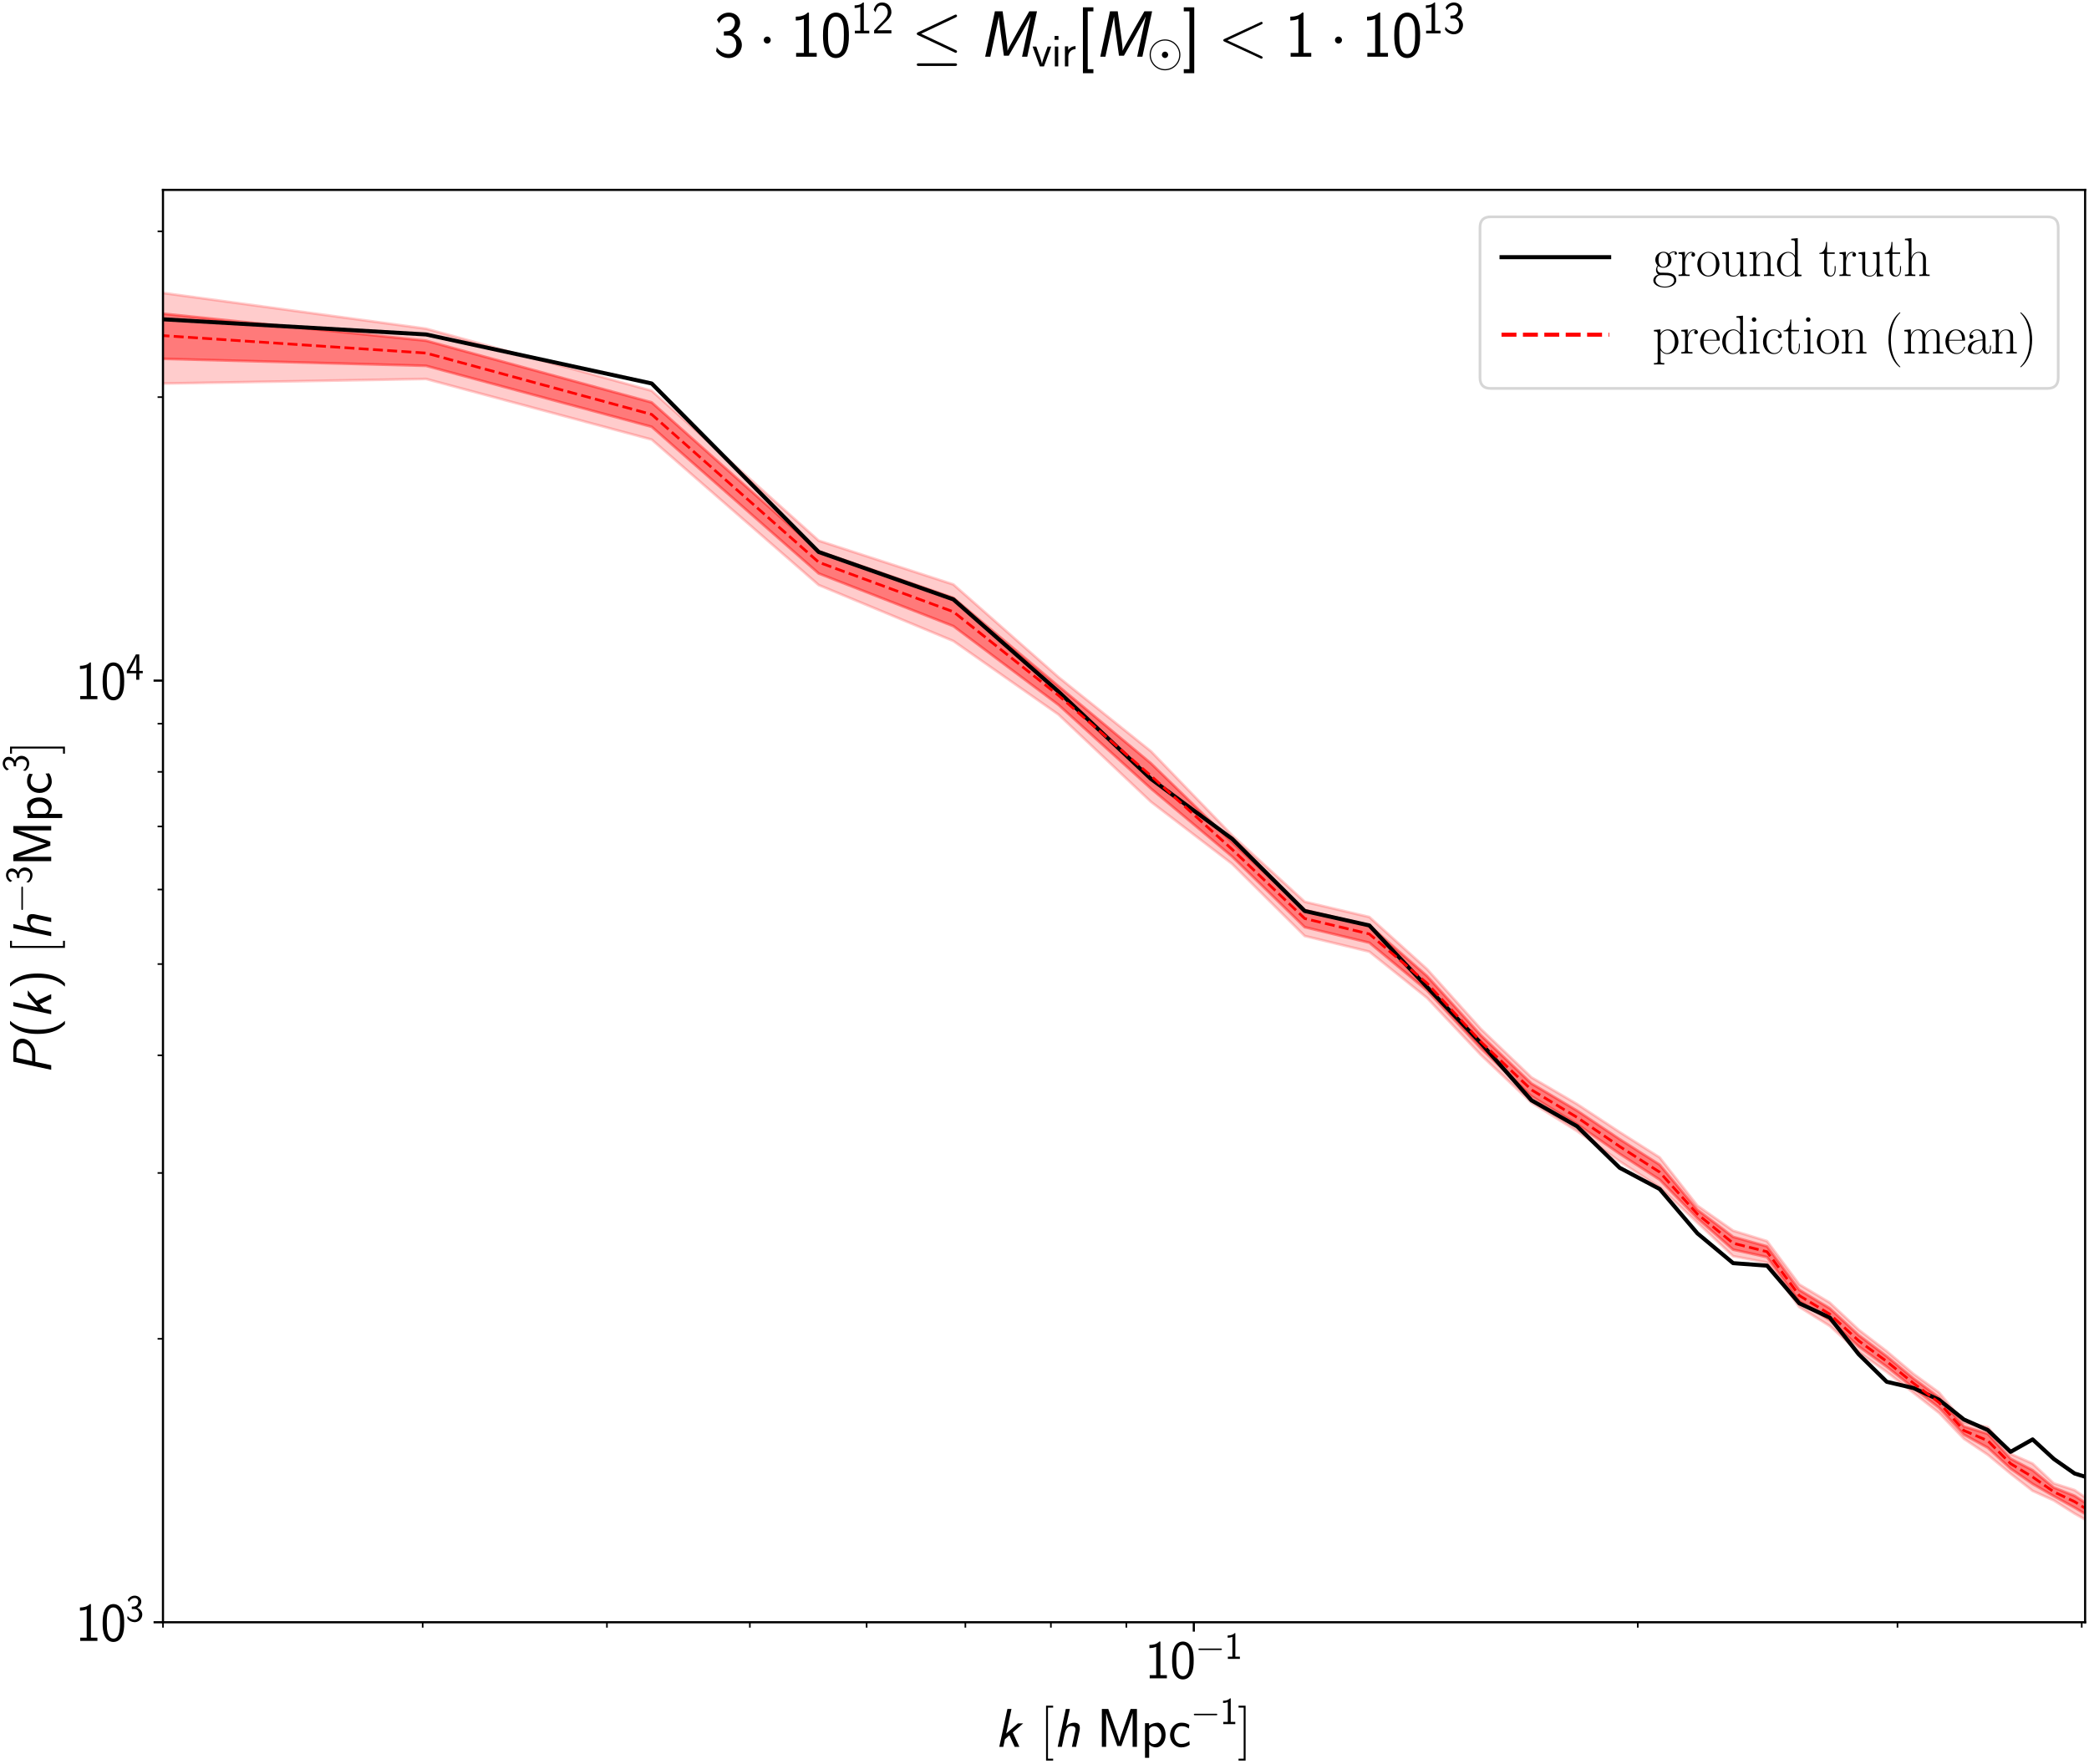 <?xml version="1.0" encoding="utf-8" standalone="no"?>
<!DOCTYPE svg PUBLIC "-//W3C//DTD SVG 1.1//EN"
  "http://www.w3.org/Graphics/SVG/1.1/DTD/svg11.dtd">
<svg xmlns:xlink="http://www.w3.org/1999/xlink" width="776.239pt" height="655.49pt" viewBox="0 0 776.239 655.49" xmlns="http://www.w3.org/2000/svg" version="1.1">
 <defs>
  <style type="text/css">*{stroke-linejoin: round; stroke-linecap: butt}</style>
 </defs>
 <g id="figure_1">
  <g id="patch_1">
   <path d="M 0 655.49 
L 776.239 655.49 
L 776.239 0 
L 0 0 
z
" style="fill: #ffffff"/>
  </g>
  <g id="axes_1">
   <g id="patch_2">
    <path d="M 60.559 602.784 
L 774.799 602.784 
L 774.799 70.56 
L 60.559 70.56 
z
" style="fill: #ffffff"/>
   </g>
   <g id="PolyCollection_1">
    <path d="M 32.815 113.718 
L 32.815 132.595 
L 158.311 135.923 
L 242.162 158.598 
L 304.214 213.096 
L 354.26 232.656 
L 393.327 261.916 
L 427.695 293.042 
L 457.84 318.278 
L 484.818 344.514 
L 508.82 350.291 
L 530.276 368.054 
L 550.286 389.544 
L 569.061 407.327 
L 586.043 417.731 
L 601.831 428.725 
L 616.704 438.334 
L 630.73 452.71 
L 644.006 464.332 
L 656.612 467.109 
L 668.587 483.51 
L 679.907 490.486 
L 690.674 500.307 
L 701.092 507.839 
L 711.004 515.736 
L 720.529 523.082 
L 729.764 533.078 
L 738.637 537.929 
L 747.106 545.71 
L 755.287 551.366 
L 763.179 555.926 
L 770.893 560.187 
L 778.359 564.621 
L 785.574 569.761 
L 792.579 572.5 
L 799.372 577.005 
L 806.017 580.306 
L 812.437 584.323 
L 818.666 587.508 
L 824.764 591.51 
L 830.642 595.154 
L 836.448 598.593 
L 842.177 601.069 
L 847.679 603.533 
L 853 605.263 
L 858.337 608.09 
L 863.61 609.616 
L 868.576 613.756 
L 873.413 613.094 
L 878.445 618.42 
L 883.583 622.034 
L 888.203 621.962 
L 891.889 628.361 
L 896.471 638.847 
L 901.202 686.185 
L 905.533 351543.233 
L 905.533 478.236 
L 905.533 478.236 
L 901.202 578.788 
L 896.471 583.54 
L 891.889 596.771 
L 888.203 601.492 
L 883.583 607.399 
L 878.445 601.362 
L 873.413 601.661 
L 868.576 604.045 
L 863.61 600.883 
L 858.337 601.184 
L 853 597.725 
L 847.679 599.329 
L 842.177 596.549 
L 836.448 591.702 
L 830.642 589.385 
L 824.764 586.652 
L 818.666 583.257 
L 812.437 580.279 
L 806.017 576.61 
L 799.372 574.203 
L 792.579 568.395 
L 785.574 566.297 
L 778.359 560.713 
L 770.893 555.818 
L 763.179 552.759 
L 755.287 546.299 
L 747.106 542.014 
L 738.637 532.79 
L 729.764 530.037 
L 720.529 519.275 
L 711.004 512.207 
L 701.092 503.978 
L 690.674 496.142 
L 679.907 486.15 
L 668.587 479.31 
L 656.612 463.127 
L 644.006 459.597 
L 630.73 449.538 
L 616.704 432.783 
L 601.831 423.295 
L 586.043 412.713 
L 569.061 402.617 
L 550.286 384.711 
L 530.276 362.7 
L 508.82 343.858 
L 484.818 338.158 
L 457.84 312.972 
L 427.695 283.659 
L 393.327 254.979 
L 354.26 222.159 
L 304.214 204.853 
L 242.162 149.526 
L 158.311 126.594 
L 32.815 113.718 
z
" clip-path="url(#p8230fd69aa)" style="fill: #ff0000; fill-opacity: 0.4; stroke: #ff0000; stroke-opacity: 0.4"/>
   </g>
   <g id="PolyCollection_2">
    <path d="M 32.815 105.092 
L 32.815 142.992 
L 158.311 140.812 
L 242.162 163.345 
L 304.214 217.391 
L 354.26 238.19 
L 393.327 265.507 
L 427.695 297.96 
L 457.84 321.003 
L 484.818 347.795 
L 508.82 353.613 
L 530.276 370.804 
L 550.286 392.019 
L 569.061 409.738 
L 586.043 420.303 
L 601.831 431.514 
L 616.704 441.187 
L 630.73 454.321 
L 644.006 466.755 
L 656.612 469.14 
L 668.587 485.654 
L 679.907 492.702 
L 690.674 502.433 
L 701.092 509.807 
L 711.004 517.531 
L 720.529 525.021 
L 729.764 534.622 
L 738.637 540.565 
L 747.106 547.592 
L 755.287 553.964 
L 763.179 557.534 
L 770.893 562.42 
L 778.359 566.613 
L 785.574 571.523 
L 792.579 574.594 
L 799.372 578.426 
L 806.017 582.188 
L 812.437 586.387 
L 818.666 589.68 
L 824.764 593.998 
L 830.642 598.122 
L 836.448 602.16 
L 842.177 603.381 
L 847.679 605.679 
L 853 609.176 
L 858.337 611.664 
L 863.61 614.179 
L 868.576 618.854 
L 873.413 619.151 
L 878.445 627.726 
L 883.583 629.917 
L 888.203 633.334 
L 891.889 647.019 
L 896.471 676.508 
L 901.202 795.736 
L 905.533 351543.233 
L 905.533 411.509 
L 905.533 411.509 
L 901.202 544.47 
L 896.471 561.967 
L 891.889 583.139 
L 888.203 592.206 
L 883.583 600.578 
L 878.445 593.501 
L 873.413 596.252 
L 868.576 599.413 
L 863.61 596.697 
L 858.337 597.846 
L 853 594.092 
L 847.679 597.27 
L 842.177 594.338 
L 836.448 588.37 
L 830.642 586.581 
L 824.764 584.28 
L 818.666 581.174 
L 812.437 578.296 
L 806.017 574.795 
L 799.372 572.82 
L 792.579 566.384 
L 785.574 564.594 
L 778.359 558.796 
L 770.893 553.68 
L 763.179 551.201 
L 755.287 543.827 
L 747.106 540.2 
L 738.637 530.284 
L 729.764 528.538 
L 720.529 517.407 
L 711.004 510.473 
L 701.092 502.084 
L 690.674 494.102 
L 679.907 484.027 
L 668.587 477.253 
L 656.612 461.174 
L 644.006 457.284 
L 630.73 447.977 
L 616.704 430.082 
L 601.831 420.651 
L 586.043 410.265 
L 569.061 400.316 
L 550.286 382.351 
L 530.276 360.092 
L 508.82 340.74 
L 484.818 335.077 
L 457.84 310.386 
L 427.695 279.177 
L 393.327 251.626 
L 354.26 217.17 
L 304.214 200.893 
L 242.162 145.186 
L 158.311 122.136 
L 32.815 105.092 
z
" clip-path="url(#p8230fd69aa)" style="fill: #ff0000; fill-opacity: 0.2; stroke: #ff0000; stroke-opacity: 0.2"/>
   </g>
   <g id="matplotlib.axis_1">
    <g id="xtick_1">
     <g id="line2d_1">
      <defs>
       <path id="mee2db720fe" d="M 0 0 
L 0 3.5 
" style="stroke: #000000; stroke-width: 0.8"/>
      </defs>
      <g>
       <use xlink:href="#mee2db720fe" x="443.603" y="602.784" style="stroke: #000000; stroke-width: 0.8"/>
      </g>
     </g>
     <g id="text_1">
      <!-- $\mathdefault{10^{-1}}$ -->
      <g transform="translate(425.396 623.621) scale(0.2 -0.2)">
       <defs>
        <path id="CMSS17-31" d="M 1818 4288 
L 1696 4288 
C 1350 3949 947 3902 538 3891 
L 538 3520 
C 723 3526 1024 3539 1325 3673 
L 1325 371 
L 570 371 
L 570 0 
L 2573 0 
L 2573 371 
L 1818 371 
L 1818 4288 
z
" transform="scale(0.016)"/>
        <path id="CMSS17-30" d="M 2758 2073 
C 2758 2439 2752 3120 2490 3647 
C 2227 4153 1805 4288 1504 4288 
C 1069 4288 698 4031 506 3621 
C 301 3191 243 2748 243 2073 
C 243 1611 262 1046 493 551 
C 755 6 1197 -128 1498 -128 
C 1894 -128 2278 83 2496 525 
C 2720 988 2758 1495 2758 2073 
z
M 1498 262 
C 1011 262 864 821 819 1007 
C 742 1328 730 1636 730 2144 
C 730 2542 730 2992 851 3345 
C 998 3756 1254 3897 1498 3897 
C 1971 3897 2125 3422 2176 3255 
C 2272 2915 2272 2516 2272 2144 
C 2272 1546 2272 262 1498 262 
z
" transform="scale(0.016)"/>
        <path id="CMSY10-0" d="M 4218 1472 
C 4326 1472 4442 1472 4442 1600 
C 4442 1728 4326 1728 4218 1728 
L 755 1728 
C 646 1728 531 1728 531 1600 
C 531 1472 646 1472 755 1472 
L 4218 1472 
z
" transform="scale(0.016)"/>
       </defs>
       <use xlink:href="#CMSS17-31" transform="scale(0.996)"/>
       <use xlink:href="#CMSS17-30" transform="translate(46.844 0) scale(0.996)"/>
       <use xlink:href="#CMSY10-0" transform="translate(93.687 36.154) scale(0.697)"/>
       <use xlink:href="#CMSS17-31" transform="translate(147.928 36.154) scale(0.697)"/>
      </g>
     </g>
    </g>
    <g id="xtick_2">
     <g id="line2d_2">
      <defs>
       <path id="ma29c961d1a" d="M 0 0 
L 0 2 
" style="stroke: #000000; stroke-width: 0.6"/>
      </defs>
      <g>
       <use xlink:href="#ma29c961d1a" x="60.559" y="602.784" style="stroke: #000000; stroke-width: 0.6"/>
      </g>
     </g>
    </g>
    <g id="xtick_3">
     <g id="line2d_3">
      <g>
       <use xlink:href="#ma29c961d1a" x="157.059" y="602.784" style="stroke: #000000; stroke-width: 0.6"/>
      </g>
     </g>
    </g>
    <g id="xtick_4">
     <g id="line2d_4">
      <g>
       <use xlink:href="#ma29c961d1a" x="225.527" y="602.784" style="stroke: #000000; stroke-width: 0.6"/>
      </g>
     </g>
    </g>
    <g id="xtick_5">
     <g id="line2d_5">
      <g>
       <use xlink:href="#ma29c961d1a" x="278.635" y="602.784" style="stroke: #000000; stroke-width: 0.6"/>
      </g>
     </g>
    </g>
    <g id="xtick_6">
     <g id="line2d_6">
      <g>
       <use xlink:href="#ma29c961d1a" x="322.027" y="602.784" style="stroke: #000000; stroke-width: 0.6"/>
      </g>
     </g>
    </g>
    <g id="xtick_7">
     <g id="line2d_7">
      <g>
       <use xlink:href="#ma29c961d1a" x="358.715" y="602.784" style="stroke: #000000; stroke-width: 0.6"/>
      </g>
     </g>
    </g>
    <g id="xtick_8">
     <g id="line2d_8">
      <g>
       <use xlink:href="#ma29c961d1a" x="390.495" y="602.784" style="stroke: #000000; stroke-width: 0.6"/>
      </g>
     </g>
    </g>
    <g id="xtick_9">
     <g id="line2d_9">
      <g>
       <use xlink:href="#ma29c961d1a" x="418.527" y="602.784" style="stroke: #000000; stroke-width: 0.6"/>
      </g>
     </g>
    </g>
    <g id="xtick_10">
     <g id="line2d_10">
      <g>
       <use xlink:href="#ma29c961d1a" x="608.571" y="602.784" style="stroke: #000000; stroke-width: 0.6"/>
      </g>
     </g>
    </g>
    <g id="xtick_11">
     <g id="line2d_11">
      <g>
       <use xlink:href="#ma29c961d1a" x="705.071" y="602.784" style="stroke: #000000; stroke-width: 0.6"/>
      </g>
     </g>
    </g>
    <g id="xtick_12">
     <g id="line2d_12">
      <g>
       <use xlink:href="#ma29c961d1a" x="773.539" y="602.784" style="stroke: #000000; stroke-width: 0.6"/>
      </g>
     </g>
    </g>
    <g id="text_2">
     <!-- $k$ [$h \ \mathrm{Mpc}^{-1}$] -->
     <g transform="translate(369.787 649.085) scale(0.2 -0.2)">
      <defs>
       <path id="CMSSI17-6b" d="M 2054 1686 
L 3270 2735 
L 2656 2735 
L 1286 1552 
L 1901 4416 
L 1427 4416 
L 480 0 
L 947 0 
L 1139 891 
L 1664 1342 
L 2278 0 
L 2822 0 
L 2054 1686 
z
" transform="scale(0.016)"/>
       <path id="CMR17-5b" d="M 1504 -1600 
L 1504 -1376 
L 902 -1376 
L 902 4575 
L 1504 4575 
L 1504 4800 
L 678 4800 
L 678 -1600 
L 1504 -1600 
z
" transform="scale(0.016)"/>
       <path id="CMSSI17-68" d="M 3021 1891 
C 3046 2000 3053 2058 3053 2219 
C 3053 2623 2829 2816 2387 2816 
C 1850 2816 1478 2425 1459 2406 
L 1453 2406 
L 1894 4416 
L 1421 4416 
L 474 0 
L 960 0 
L 1254 1389 
C 1312 1666 1478 2425 2061 2425 
C 2400 2425 2547 2290 2547 2039 
C 2547 1949 2541 1923 2534 1891 
L 2131 0 
L 2618 0 
L 3021 1891 
z
" transform="scale(0.016)"/>
       <path id="CMSS17-4d" d="M 3194 2373 
L 2886 1476 
C 2835 1311 2662 795 2624 592 
L 2618 592 
C 2598 719 2560 853 2458 1177 
C 2400 1368 2336 1565 2272 1743 
L 1325 4416 
L 576 4416 
L 576 0 
L 1075 0 
L 1075 3899 
L 1082 3899 
C 1082 3893 1139 3613 1530 2500 
L 2374 102 
L 2848 102 
L 3610 2233 
C 3661 2379 3821 2843 3891 3066 
C 3955 3257 4115 3728 4154 3912 
L 4160 3912 
L 4160 0 
L 4666 0 
L 4666 4416 
L 3923 4416 
L 3194 2373 
z
" transform="scale(0.016)"/>
       <path id="CMSS17-70" d="M 966 275 
C 1178 70 1466 -64 1773 -64 
C 2368 -64 2880 553 2880 1382 
C 2880 2147 2496 2816 1946 2816 
C 1626 2816 1242 2700 954 2470 
L 954 2764 
L 480 2764 
L 480 -1280 
L 966 -1280 
L 966 275 
z
M 966 2088 
C 1018 2166 1235 2412 1587 2412 
C 2035 2412 2394 1946 2394 1382 
C 2394 741 1958 326 1530 326 
C 1402 326 1267 358 1139 468 
C 966 624 966 721 966 812 
L 966 2088 
z
" transform="scale(0.016)"/>
       <path id="CMSS17-63" d="M 2464 2540 
C 2464 2585 2170 2713 2093 2739 
C 1882 2816 1613 2816 1542 2816 
C 710 2816 211 2092 211 1363 
C 211 595 768 -64 1517 -64 
C 1946 -64 2253 76 2502 243 
L 2464 665 
C 2189 454 1869 339 1523 339 
C 1024 339 698 774 698 1369 
C 698 1830 909 2412 1549 2412 
C 1901 2412 2099 2342 2394 2143 
L 2464 2540 
z
" transform="scale(0.016)"/>
       <path id="CMR17-5d" d="M 915 4800 
L 90 4800 
L 90 4575 
L 691 4575 
L 691 -1376 
L 90 -1376 
L 90 -1600 
L 915 -1600 
L 915 4800 
z
" transform="scale(0.016)"/>
      </defs>
      <use xlink:href="#CMSSI17-6b" transform="scale(0.996)"/>
      <use xlink:href="#CMR17-5b" transform="translate(83.754 0) scale(0.996)"/>
      <use xlink:href="#CMSSI17-68" transform="translate(108.625 0) scale(0.996)"/>
      <use xlink:href="#CMSS17-4d" transform="translate(189.054 0) scale(0.996)"/>
      <use xlink:href="#CMSS17-70" transform="translate(270.73 0) scale(0.996)"/>
      <use xlink:href="#CMSS17-63" transform="translate(321.538 0) scale(0.996)"/>
      <use xlink:href="#CMSY10-0" transform="translate(363.176 42.259) scale(0.697)"/>
      <use xlink:href="#CMSS17-31" transform="translate(417.417 42.259) scale(0.697)"/>
      <use xlink:href="#CMR17-5d" transform="translate(450.706 0) scale(0.996)"/>
     </g>
    </g>
   </g>
   <g id="matplotlib.axis_2">
    <g id="ytick_1">
     <g id="line2d_13">
      <defs>
       <path id="m08f42144d5" d="M 0 0 
L -3.5 0 
" style="stroke: #000000; stroke-width: 0.8"/>
      </defs>
      <g>
       <use xlink:href="#m08f42144d5" x="60.559" y="602.784" style="stroke: #000000; stroke-width: 0.8"/>
      </g>
     </g>
     <g id="text_3">
      <!-- $\mathdefault{10^{3}}$ -->
      <g transform="translate(27.993 609.702) scale(0.2 -0.2)">
       <defs>
        <path id="CMSS17-33" d="M 1005 2060 
L 1440 2060 
C 2042 2060 2214 1532 2214 1164 
C 2214 662 1933 268 1472 268 
C 1114 268 608 449 320 926 
C 275 700 275 687 250 533 
C 550 89 1037 -128 1485 -128 
C 2214 -128 2752 481 2752 1158 
C 2752 1667 2400 2092 1920 2252 
C 2304 2463 2586 2860 2586 3321 
C 2586 3859 2093 4288 1491 4288 
C 941 4288 512 3948 333 3583 
C 378 3519 493 3334 550 3238 
C 691 3615 1056 3897 1485 3897 
C 1843 3897 2080 3660 2080 3321 
C 2080 2969 1856 2585 1478 2496 
C 1453 2496 1056 2457 1005 2451 
L 1005 2060 
z
" transform="scale(0.016)"/>
       </defs>
       <use xlink:href="#CMSS17-31" transform="scale(0.996)"/>
       <use xlink:href="#CMSS17-30" transform="translate(46.844 0) scale(0.996)"/>
       <use xlink:href="#CMSS17-33" transform="translate(93.687 36.154) scale(0.697)"/>
      </g>
     </g>
    </g>
    <g id="ytick_2">
     <g id="line2d_14">
      <g>
       <use xlink:href="#m08f42144d5" x="60.559" y="252.893" style="stroke: #000000; stroke-width: 0.8"/>
      </g>
     </g>
     <g id="text_4">
      <!-- $\mathdefault{10^{4}}$ -->
      <g transform="translate(27.993 259.812) scale(0.2 -0.2)">
       <defs>
        <path id="CMSS17-34" d="M 2253 1088 
L 2835 1088 
L 2835 1478 
L 2253 1478 
L 2253 4224 
L 1690 4224 
L 166 1478 
L 166 1088 
L 1747 1088 
L 1747 0 
L 2253 0 
L 2253 1088 
z
M 659 1478 
C 1030 2139 1766 3474 1766 3927 
L 1766 1478 
L 659 1478 
z
" transform="scale(0.016)"/>
       </defs>
       <use xlink:href="#CMSS17-31" transform="scale(0.996)"/>
       <use xlink:href="#CMSS17-30" transform="translate(46.844 0) scale(0.996)"/>
       <use xlink:href="#CMSS17-34" transform="translate(93.687 36.154) scale(0.697)"/>
      </g>
     </g>
    </g>
    <g id="ytick_3">
     <g id="line2d_15">
      <defs>
       <path id="m4c30c50cf1" d="M 0 0 
L -2 0 
" style="stroke: #000000; stroke-width: 0.6"/>
      </defs>
      <g>
       <use xlink:href="#m4c30c50cf1" x="60.559" y="497.456" style="stroke: #000000; stroke-width: 0.6"/>
      </g>
     </g>
    </g>
    <g id="ytick_4">
     <g id="line2d_16">
      <g>
       <use xlink:href="#m4c30c50cf1" x="60.559" y="435.844" style="stroke: #000000; stroke-width: 0.6"/>
      </g>
     </g>
    </g>
    <g id="ytick_5">
     <g id="line2d_17">
      <g>
       <use xlink:href="#m4c30c50cf1" x="60.559" y="392.129" style="stroke: #000000; stroke-width: 0.6"/>
      </g>
     </g>
    </g>
    <g id="ytick_6">
     <g id="line2d_18">
      <g>
       <use xlink:href="#m4c30c50cf1" x="60.559" y="358.221" style="stroke: #000000; stroke-width: 0.6"/>
      </g>
     </g>
    </g>
    <g id="ytick_7">
     <g id="line2d_19">
      <g>
       <use xlink:href="#m4c30c50cf1" x="60.559" y="330.516" style="stroke: #000000; stroke-width: 0.6"/>
      </g>
     </g>
    </g>
    <g id="ytick_8">
     <g id="line2d_20">
      <g>
       <use xlink:href="#m4c30c50cf1" x="60.559" y="307.092" style="stroke: #000000; stroke-width: 0.6"/>
      </g>
     </g>
    </g>
    <g id="ytick_9">
     <g id="line2d_21">
      <g>
       <use xlink:href="#m4c30c50cf1" x="60.559" y="286.801" style="stroke: #000000; stroke-width: 0.6"/>
      </g>
     </g>
    </g>
    <g id="ytick_10">
     <g id="line2d_22">
      <g>
       <use xlink:href="#m4c30c50cf1" x="60.559" y="268.903" style="stroke: #000000; stroke-width: 0.6"/>
      </g>
     </g>
    </g>
    <g id="ytick_11">
     <g id="line2d_23">
      <g>
       <use xlink:href="#m4c30c50cf1" x="60.559" y="147.566" style="stroke: #000000; stroke-width: 0.6"/>
      </g>
     </g>
    </g>
    <g id="ytick_12">
     <g id="line2d_24">
      <g>
       <use xlink:href="#m4c30c50cf1" x="60.559" y="85.953" style="stroke: #000000; stroke-width: 0.6"/>
      </g>
     </g>
    </g>
    <g id="text_5">
     <!-- $P(k)$ [$h^{-3}\mathrm{Mpc}^3$] -->
     <g transform="translate(19.029 399.323) rotate(-90) scale(0.2 -0.2)">
      <defs>
       <path id="CMSSI17-50" d="M 1498 1856 
L 2502 1856 
C 3373 1856 4198 2617 4198 3378 
C 4198 3912 3782 4416 3008 4416 
L 1517 4416 
L 570 0 
L 1107 0 
L 1498 1856 
z
M 1965 4057 
L 2797 4057 
C 3405 4057 3686 3743 3686 3340 
C 3686 2856 3270 2227 2400 2227 
L 1568 2227 
L 1965 4057 
z
" transform="scale(0.016)"/>
       <path id="CMSS17-28" d="M 1613 4800 
C 1267 4447 474 3627 474 1603 
C 474 -428 1267 -1242 1613 -1600 
L 2003 -1600 
C 1216 -781 960 366 960 1596 
C 960 2820 1203 3973 2003 4800 
L 1613 4800 
z
" transform="scale(0.016)"/>
       <path id="CMSS17-29" d="M 723 -1600 
C 1069 -1248 1862 -428 1862 1596 
C 1862 3627 1069 4440 723 4800 
L 333 4800 
C 1120 3979 1376 2833 1376 1603 
C 1376 379 1133 -774 333 -1600 
L 723 -1600 
z
" transform="scale(0.016)"/>
      </defs>
      <use xlink:href="#CMSSI17-50" transform="scale(0.996)"/>
      <use xlink:href="#CMSS17-28" transform="translate(68.162 0) scale(0.996)"/>
      <use xlink:href="#CMSSI17-6b" transform="translate(104.596 0) scale(0.996)"/>
      <use xlink:href="#CMSS17-29" transform="translate(158.274 0) scale(0.996)"/>
      <use xlink:href="#CMR17-5b" transform="translate(224.784 0) scale(0.996)"/>
      <use xlink:href="#CMSSI17-68" transform="translate(249.655 0) scale(0.996)"/>
      <use xlink:href="#CMSY10-0" transform="translate(300.008 36.154) scale(0.697)"/>
      <use xlink:href="#CMSS17-33" transform="translate(354.249 36.154) scale(0.697)"/>
      <use xlink:href="#CMSS17-4d" transform="translate(387.538 0) scale(0.996)"/>
      <use xlink:href="#CMSS17-70" transform="translate(469.214 0) scale(0.996)"/>
      <use xlink:href="#CMSS17-63" transform="translate(520.021 0) scale(0.996)"/>
      <use xlink:href="#CMSS17-33" transform="translate(561.66 42.259) scale(0.697)"/>
      <use xlink:href="#CMR17-5d" transform="translate(594.949 0) scale(0.996)"/>
     </g>
    </g>
   </g>
   <g id="line2d_25">
    <path d="M 32.815 117.045 
L 158.311 124.273 
L 242.162 142.489 
L 304.214 205.107 
L 354.26 222.721 
L 393.327 257.001 
L 427.695 289.429 
L 457.84 311.69 
L 484.818 338.507 
L 508.82 343.874 
L 530.276 366.78 
L 550.286 387.607 
L 569.061 408.846 
L 586.043 418.529 
L 601.831 433.915 
L 616.704 441.814 
L 630.73 458.286 
L 644.006 469.353 
L 656.612 470.285 
L 668.587 484.278 
L 679.907 489.576 
L 690.674 503.218 
L 701.092 513.446 
L 711.004 515.757 
L 720.529 520.134 
L 729.764 527.462 
L 738.637 531.371 
L 747.106 539.459 
L 755.287 534.845 
L 763.179 542.114 
L 770.893 547.516 
L 777.239 549.458 
" clip-path="url(#p8230fd69aa)" style="fill: none; stroke: #000000; stroke-width: 1.5; stroke-linecap: square"/>
   </g>
   <g id="line2d_26">
    <path d="M 32.815 122.864 
L 158.311 131.187 
L 242.162 153.994 
L 304.214 208.918 
L 354.26 227.317 
L 393.327 258.408 
L 427.695 288.278 
L 457.84 315.602 
L 484.818 341.303 
L 508.82 347.04 
L 530.276 365.354 
L 550.286 387.108 
L 569.061 404.954 
L 586.043 415.201 
L 601.831 425.985 
L 616.704 435.533 
L 630.73 451.116 
L 644.006 461.946 
L 656.612 465.105 
L 668.587 481.395 
L 679.907 488.302 
L 690.674 498.21 
L 701.092 505.897 
L 711.004 513.961 
L 720.529 521.166 
L 729.764 531.55 
L 738.637 535.338 
L 747.106 543.851 
L 755.287 548.811 
L 763.179 554.334 
L 770.893 557.987 
L 777.239 561.954 
" clip-path="url(#p8230fd69aa)" style="fill: none; stroke-dasharray: 3.7,1.6; stroke-dashoffset: 0; stroke: #ff0000"/>
   </g>
   <g id="patch_3">
    <path d="M 60.559 602.784 
L 60.559 70.56 
" style="fill: none; stroke: #000000; stroke-width: 0.8; stroke-linejoin: miter; stroke-linecap: square"/>
   </g>
   <g id="patch_4">
    <path d="M 774.799 602.784 
L 774.799 70.56 
" style="fill: none; stroke: #000000; stroke-width: 0.8; stroke-linejoin: miter; stroke-linecap: square"/>
   </g>
   <g id="patch_5">
    <path d="M 60.559 602.784 
L 774.799 602.784 
" style="fill: none; stroke: #000000; stroke-width: 0.8; stroke-linejoin: miter; stroke-linecap: square"/>
   </g>
   <g id="patch_6">
    <path d="M 60.559 70.56 
L 774.799 70.56 
" style="fill: none; stroke: #000000; stroke-width: 0.8; stroke-linejoin: miter; stroke-linecap: square"/>
   </g>
   <g id="legend_1">
    <g id="patch_7">
     <path d="M 553.943 144.326 
L 760.799 144.326 
Q 764.799 144.326 764.799 140.326 
L 764.799 84.56 
Q 764.799 80.56 760.799 80.56 
L 553.943 80.56 
Q 549.943 80.56 549.943 84.56 
L 549.943 140.326 
Q 549.943 144.326 553.943 144.326 
z
" style="fill: #ffffff; opacity: 0.8; stroke: #cccccc; stroke-linejoin: miter"/>
    </g>
    <g id="line2d_27">
     <path d="M 557.943 95.56 
L 577.943 95.56 
L 597.943 95.56 
" style="fill: none; stroke: #000000; stroke-width: 1.5; stroke-linecap: square"/>
    </g>
    <g id="text_6">
     <!-- ground truth -->
     <g transform="translate(613.943 102.56) scale(0.2 -0.2)">
      <defs>
       <path id="CMR17-67" d="M 710 1165 
C 832 1068 1043 960 1299 960 
C 1805 960 2240 1359 2240 1895 
C 2240 2063 2189 2321 1997 2521 
C 2176 2713 2438 2777 2586 2777 
C 2611 2777 2650 2777 2682 2758 
C 2656 2751 2598 2726 2598 2623 
C 2598 2540 2656 2483 2739 2483 
C 2835 2483 2886 2547 2886 2630 
C 2886 2751 2790 2880 2586 2880 
C 2330 2880 2106 2758 1926 2591 
C 1734 2764 1504 2828 1299 2828 
C 794 2828 358 2431 358 1895 
C 358 1527 570 1294 634 1230 
C 442 1004 442 742 442 710 
C 442 544 506 300 723 166 
C 390 82 128 -184 128 -517 
C 128 -996 736 -1344 1466 -1344 
C 2170 -1344 2803 -1009 2803 -510 
C 2803 384 1856 384 1363 384 
C 1216 384 954 384 922 390 
C 723 422 589 601 589 825 
C 589 883 589 1024 710 1165 
z
M 1299 1068 
C 736 1068 736 1766 736 1895 
C 736 2024 736 2719 1299 2719 
C 1862 2719 1862 2024 1862 1895 
C 1862 1766 1862 1068 1299 1068 
z
M 1466 -1236 
C 826 -1236 384 -883 384 -517 
C 384 -311 493 -118 634 -11 
C 794 102 858 102 1293 102 
C 1818 102 2547 102 2547 -517 
C 2547 -883 2106 -1236 1466 -1236 
z
" transform="scale(0.016)"/>
       <path id="CMR17-72" d="M 960 1517 
C 960 2134 1222 2713 1702 2713 
C 1747 2713 1792 2707 1837 2687 
C 1837 2687 1696 2642 1696 2475 
C 1696 2321 1818 2257 1914 2257 
C 1990 2257 2131 2302 2131 2482 
C 2131 2687 1926 2816 1709 2816 
C 1222 2816 1011 2340 947 2115 
L 941 2115 
L 941 2816 
L 198 2745 
L 198 2578 
C 576 2578 634 2540 634 2231 
L 634 443 
C 634 198 608 166 198 166 
L 198 0 
C 352 12 646 12 813 12 
C 998 12 1325 12 1498 0 
L 1498 166 
C 1037 166 960 166 960 455 
L 960 1517 
z
" transform="scale(0.016)"/>
       <path id="CMR17-6f" d="M 2758 1356 
C 2758 2176 2163 2816 1466 2816 
C 768 2816 173 2176 173 1356 
C 173 550 768 -64 1466 -64 
C 2163 -64 2758 550 2758 1356 
z
M 1466 51 
C 1165 51 909 230 762 480 
C 602 768 582 1126 582 1408 
C 582 1676 595 2009 762 2297 
C 890 2508 1139 2713 1466 2713 
C 1754 2713 1997 2553 2150 2329 
C 2349 2028 2349 1606 2349 1408 
C 2349 1158 2336 774 2163 467 
C 1984 172 1709 51 1466 51 
z
" transform="scale(0.016)"/>
       <path id="CMR17-75" d="M 1882 2745 
L 1882 2579 
C 2259 2579 2317 2540 2317 2229 
L 2317 1053 
C 2317 510 2029 38 1555 38 
C 1030 38 986 355 986 691 
L 986 2816 
L 211 2745 
L 211 2579 
C 467 2579 640 2579 646 2320 
L 646 1079 
C 646 646 646 368 813 187 
C 896 103 1056 -64 1517 -64 
C 2061 -64 2272 400 2323 536 
L 2330 536 
L 2330 -64 
L 3091 -13 
L 3091 154 
C 2714 154 2656 193 2656 503 
L 2656 2816 
L 1882 2745 
z
" transform="scale(0.016)"/>
       <path id="CMR17-6e" d="M 2656 1954 
C 2656 2282 2592 2816 1837 2816 
C 1331 2816 1069 2424 973 2166 
L 966 2166 
L 966 2816 
L 211 2745 
L 211 2578 
C 589 2578 646 2540 646 2231 
L 646 443 
C 646 198 621 166 211 166 
L 211 0 
C 365 12 646 12 813 12 
C 979 12 1267 12 1421 0 
L 1421 166 
C 1011 166 986 192 986 443 
L 986 1678 
C 986 2269 1344 2713 1792 2713 
C 2266 2713 2317 2289 2317 1980 
L 2317 443 
C 2317 198 2291 166 1882 166 
L 1882 0 
C 2035 12 2317 12 2483 12 
C 2650 12 2938 12 3091 0 
L 3091 166 
C 2682 166 2656 192 2656 443 
L 2656 1954 
z
" transform="scale(0.016)"/>
       <path id="CMR17-64" d="M 1869 4345 
L 1869 4179 
C 2246 4179 2304 4141 2304 3843 
L 2304 2371 
C 2278 2403 2016 2816 1498 2816 
C 845 2816 211 2228 211 1376 
C 211 529 806 -64 1434 -64 
C 1978 -64 2259 361 2291 406 
L 2291 -64 
L 3066 -13 
L 3066 154 
C 2688 154 2630 193 2630 503 
L 2630 4416 
L 1869 4345 
z
M 2291 762 
C 2291 568 2176 393 2029 264 
C 1811 70 1594 38 1472 38 
C 1286 38 621 135 621 1369 
C 621 2636 1363 2713 1530 2713 
C 1824 2713 2061 2545 2208 2313 
C 2291 2177 2291 2157 2291 2041 
L 2291 762 
z
" transform="scale(0.016)"/>
       <path id="CMR17-74" d="M 966 2585 
L 1862 2585 
L 1862 2752 
L 966 2752 
L 966 3968 
L 851 3968 
C 838 3292 614 2700 70 2687 
L 70 2585 
L 627 2585 
L 627 778 
C 627 655 627 -64 1370 -64 
C 1747 -64 1965 308 1965 784 
L 1965 1151 
L 1850 1151 
L 1850 790 
C 1850 347 1677 51 1408 51 
C 1222 51 966 179 966 765 
L 966 2585 
z
" transform="scale(0.016)"/>
       <path id="CMR17-68" d="M 2656 1954 
C 2656 2282 2592 2816 1837 2816 
C 1312 2816 1056 2392 979 2179 
L 973 2179 
L 973 4416 
L 211 4345 
L 211 4179 
C 589 4179 646 4141 646 3843 
L 646 443 
C 646 198 621 166 211 166 
L 211 0 
C 365 12 646 12 813 12 
C 979 12 1267 12 1421 0 
L 1421 166 
C 1011 166 986 192 986 443 
L 986 1678 
C 986 2269 1344 2713 1792 2713 
C 2266 2713 2317 2289 2317 1980 
L 2317 443 
C 2317 198 2291 166 1882 166 
L 1882 0 
C 2035 12 2317 12 2483 12 
C 2650 12 2938 12 3091 0 
L 3091 166 
C 2682 166 2656 192 2656 443 
L 2656 1954 
z
" transform="scale(0.016)"/>
      </defs>
      <use xlink:href="#CMR17-67" transform="scale(0.996)"/>
      <use xlink:href="#CMR17-72" transform="translate(45.69 0) scale(0.996)"/>
      <use xlink:href="#CMR17-6f" transform="translate(80.971 0) scale(0.996)"/>
      <use xlink:href="#CMR17-75" transform="translate(126.662 0) scale(0.996)"/>
      <use xlink:href="#CMR17-6e" transform="translate(177.557 0) scale(0.996)"/>
      <use xlink:href="#CMR17-64" transform="translate(228.452 0) scale(0.996)"/>
      <use xlink:href="#CMR17-74" transform="translate(309.424 0) scale(0.996)"/>
      <use xlink:href="#CMR17-72" transform="translate(344.705 0) scale(0.996)"/>
      <use xlink:href="#CMR17-75" transform="translate(379.985 0) scale(0.996)"/>
      <use xlink:href="#CMR17-74" transform="translate(430.881 0) scale(0.996)"/>
      <use xlink:href="#CMR17-68" transform="translate(466.161 0) scale(0.996)"/>
     </g>
    </g>
    <g id="line2d_28">
     <path d="M 557.943 124.362 
L 577.943 124.362 
L 597.943 124.362 
" style="fill: none; stroke-dasharray: 5.55,2.4; stroke-dashoffset: 0; stroke: #ff0000; stroke-width: 1.5"/>
    </g>
    <g id="text_7">
     <!-- prediction (mean) -->
     <g transform="translate(613.943 131.362) scale(0.2 -0.2)">
      <defs>
       <path id="CMR17-70" d="M 1408 -1114 
C 998 -1114 973 -1088 973 -834 
L 973 380 
C 1158 109 1427 -64 1766 -64 
C 2406 -64 3053 503 3053 1382 
C 3053 2196 2496 2816 1837 2816 
C 1453 2816 1139 2603 960 2345 
L 960 2816 
L 198 2745 
L 198 2577 
C 576 2577 634 2539 634 2228 
L 634 -834 
C 634 -1081 608 -1114 198 -1114 
L 198 -1280 
C 352 -1268 634 -1268 800 -1268 
C 966 -1268 1254 -1268 1408 -1280 
L 1408 -1114 
z
M 973 2015 
C 973 2106 973 2241 1222 2481 
C 1254 2506 1472 2700 1792 2700 
C 2259 2700 2643 2112 2643 1376 
C 2643 639 2234 38 1728 38 
C 1498 38 1248 148 1056 451 
C 973 594 973 632 973 736 
L 973 2015 
z
" transform="scale(0.016)"/>
       <path id="CMR17-65" d="M 2438 1503 
C 2464 1529 2464 1542 2464 1606 
C 2464 2251 2118 2816 1389 2816 
C 710 2816 173 2175 173 1394 
C 173 554 781 -64 1459 -64 
C 2176 -64 2458 619 2458 755 
C 2458 800 2419 800 2406 800 
C 2362 800 2355 787 2330 709 
C 2189 270 1837 51 1504 51 
C 1229 51 954 206 781 490 
C 582 819 582 1200 582 1503 
L 2438 1503 
z
M 589 1600 
C 634 2511 1126 2713 1382 2713 
C 1818 2713 2112 2308 2118 1600 
L 589 1600 
z
" transform="scale(0.016)"/>
       <path id="CMR17-69" d="M 992 3961 
C 992 4102 877 4224 730 4224 
C 589 4224 467 4108 467 3961 
C 467 3820 582 3699 730 3699 
C 870 3699 992 3814 992 3961 
z
M 243 2745 
L 243 2579 
C 602 2579 653 2540 653 2231 
L 653 443 
C 653 198 627 166 218 166 
L 218 0 
C 371 12 646 12 806 12 
C 960 12 1222 12 1370 0 
L 1370 166 
C 992 166 979 205 979 436 
L 979 2816 
L 243 2745 
z
" transform="scale(0.016)"/>
       <path id="CMR17-63" d="M 2234 2240 
C 2112 2240 1933 2240 1933 2015 
C 1933 1836 2080 1785 2163 1785 
C 2208 1785 2394 1804 2394 2028 
C 2394 2476 1958 2816 1466 2816 
C 787 2816 211 2201 211 1379 
C 211 521 813 -64 1466 -64 
C 2259 -64 2458 676 2458 747 
C 2458 773 2451 792 2406 792 
C 2362 792 2355 786 2330 702 
C 2163 180 1798 51 1523 51 
C 1114 51 621 431 621 1385 
C 621 2358 1094 2700 1472 2700 
C 1722 2700 2093 2582 2234 2240 
z
" transform="scale(0.016)"/>
       <path id="CMR17-28" d="M 1958 -1562 
C 1958 -1556 1958 -1543 1939 -1524 
C 1645 -1223 858 -403 858 1596 
C 858 3595 1632 4408 1946 4729 
C 1946 4735 1958 4748 1958 4767 
C 1958 4787 1939 4800 1914 4800 
C 1843 4800 1299 4325 986 3620 
C 666 2909 576 2218 576 1603 
C 576 1141 621 360 1005 -467 
C 1312 -1133 1837 -1600 1914 -1600 
C 1946 -1600 1958 -1588 1958 -1562 
z
" transform="scale(0.016)"/>
       <path id="CMR17-6d" d="M 4326 1954 
C 4326 2276 4269 2816 3507 2816 
C 3072 2816 2771 2520 2656 2173 
L 2650 2173 
C 2573 2700 2195 2816 1837 2816 
C 1331 2816 1069 2424 973 2166 
L 966 2166 
L 966 2816 
L 211 2745 
L 211 2578 
C 589 2578 646 2540 646 2231 
L 646 443 
C 646 198 621 166 211 166 
L 211 0 
C 365 12 646 12 813 12 
C 979 12 1267 12 1421 0 
L 1421 166 
C 1011 166 986 192 986 443 
L 986 1678 
C 986 2269 1344 2713 1792 2713 
C 2266 2713 2317 2289 2317 1980 
L 2317 443 
C 2317 198 2291 166 1882 166 
L 1882 0 
C 2035 12 2317 12 2483 12 
C 2650 12 2938 12 3091 0 
L 3091 166 
C 2682 166 2656 192 2656 443 
L 2656 1678 
C 2656 2269 3014 2713 3462 2713 
C 3936 2713 3987 2289 3987 1980 
L 3987 443 
C 3987 198 3962 166 3552 166 
L 3552 0 
C 3706 12 3987 12 4154 12 
C 4320 12 4608 12 4762 0 
L 4762 166 
C 4352 166 4326 192 4326 443 
L 4326 1954 
z
" transform="scale(0.016)"/>
       <path id="CMR17-61" d="M 2304 1656 
C 2304 2048 2304 2275 2035 2534 
C 1798 2751 1523 2816 1306 2816 
C 800 2816 435 2408 435 1977 
C 435 1740 627 1728 666 1728 
C 749 1728 896 1779 896 1958 
C 896 2118 774 2188 666 2188 
C 640 2188 608 2182 589 2176 
C 723 2594 1069 2713 1293 2713 
C 1613 2713 1965 2421 1965 1875 
L 1965 1632 
C 1587 1619 1133 1568 774 1373 
C 371 1147 256 822 256 576 
C 256 77 832 -64 1171 -64 
C 1523 -64 1850 135 1990 505 
C 2003 219 2182 -39 2464 -39 
C 2598 -39 2938 51 2938 563 
L 2938 926 
L 2822 926 
L 2822 557 
C 2822 161 2650 109 2566 109 
C 2304 109 2304 446 2304 732 
L 2304 1656 
z
M 1965 887 
C 1965 323 1568 38 1216 38 
C 896 38 646 278 646 576 
C 646 771 730 1114 1101 1322 
C 1408 1497 1760 1523 1965 1536 
L 1965 887 
z
" transform="scale(0.016)"/>
       <path id="CMR17-29" d="M 1683 1596 
C 1683 2057 1638 2839 1254 3665 
C 947 4332 422 4800 346 4800 
C 326 4800 301 4793 301 4761 
C 301 4748 307 4742 314 4729 
C 621 4408 1402 3595 1402 1603 
C 1402 -396 627 -1210 314 -1530 
C 307 -1543 301 -1549 301 -1562 
C 301 -1594 326 -1600 346 -1600 
C 416 -1600 960 -1127 1274 -422 
C 1594 289 1683 981 1683 1596 
z
" transform="scale(0.016)"/>
      </defs>
      <use xlink:href="#CMR17-70" transform="scale(0.996)"/>
      <use xlink:href="#CMR17-72" transform="translate(50.895 0) scale(0.996)"/>
      <use xlink:href="#CMR17-65" transform="translate(86.176 0) scale(0.996)"/>
      <use xlink:href="#CMR17-64" transform="translate(126.662 0) scale(0.996)"/>
      <use xlink:href="#CMR17-69" transform="translate(177.557 0) scale(0.996)"/>
      <use xlink:href="#CMR17-63" transform="translate(202.428 0) scale(0.996)"/>
      <use xlink:href="#CMR17-74" transform="translate(242.914 0) scale(0.996)"/>
      <use xlink:href="#CMR17-69" transform="translate(278.195 0) scale(0.996)"/>
      <use xlink:href="#CMR17-6f" transform="translate(303.066 0) scale(0.996)"/>
      <use xlink:href="#CMR17-6e" transform="translate(348.756 0) scale(0.996)"/>
      <use xlink:href="#CMR17-28" transform="translate(429.728 0) scale(0.996)"/>
      <use xlink:href="#CMR17-6d" transform="translate(465.008 0) scale(0.996)"/>
      <use xlink:href="#CMR17-65" transform="translate(541.928 0) scale(0.996)"/>
      <use xlink:href="#CMR17-61" transform="translate(582.414 0) scale(0.996)"/>
      <use xlink:href="#CMR17-6e" transform="translate(628.104 0) scale(0.996)"/>
      <use xlink:href="#CMR17-29" transform="translate(678.999 0) scale(0.996)"/>
     </g>
    </g>
   </g>
  </g>
  <g id="text_8">
   <!-- $3\cdot 10^{12}\leq M_{\mathrm{vir}} [M_\odot]&lt;1\cdot 10^{13}$ -->
   <g transform="translate(265.131 21.081) scale(0.24 -0.24)">
    <defs>
     <path id="CMSY10-1" d="M 1229 1619 
C 1229 1804 1075 1958 890 1958 
C 704 1958 550 1804 550 1619 
C 550 1433 704 1280 890 1280 
C 1075 1280 1229 1433 1229 1619 
z
" transform="scale(0.016)"/>
     <path id="CMSS17-32" d="M 1651 1353 
C 1830 1538 2099 1761 2285 1984 
C 2464 2201 2701 2507 2701 2953 
C 2701 3655 2227 4288 1421 4288 
C 787 4288 422 3891 250 3272 
L 499 2928 
C 640 3508 838 3878 1338 3878 
C 1888 3878 2195 3431 2195 2940 
C 2195 2354 1747 1901 1408 1563 
C 1030 1187 659 805 301 409 
L 301 0 
L 2701 0 
L 2701 435 
L 1613 435 
C 1536 435 1459 428 1382 428 
L 742 428 
L 742 435 
L 1651 1353 
z
" transform="scale(0.016)"/>
     <path id="CMSY10-14" d="M 4320 3826 
C 4390 3858 4442 3890 4442 3967 
C 4442 4038 4390 4096 4314 4096 
C 4282 4096 4224 4070 4198 4057 
L 659 2381 
C 550 2329 531 2284 531 2233 
C 531 2175 570 2130 659 2092 
L 4198 422 
C 4282 377 4294 377 4314 377 
C 4384 377 4442 435 4442 505 
C 4442 563 4416 601 4307 653 
L 960 2233 
L 4320 3826 
z
M 4218 -896 
C 4326 -896 4442 -896 4442 -768 
C 4442 -640 4307 -640 4211 -640 
L 762 -640 
C 666 -640 531 -640 531 -768 
C 531 -896 646 -896 755 -896 
L 4218 -896 
z
" transform="scale(0.016)"/>
     <path id="CMSSI17-4d" d="M 5613 4416 
L 4864 4416 
L 3802 2551 
L 3270 1590 
C 3104 1291 2822 783 2752 592 
L 2746 592 
C 2746 923 2688 1393 2643 1711 
L 2272 4416 
L 1523 4416 
L 576 0 
L 1075 0 
L 1920 3912 
L 1920 3842 
C 1920 3607 2022 2773 2093 2258 
L 2394 102 
L 2874 102 
L 3994 2067 
L 4518 3015 
C 4544 3060 4979 3855 4986 3893 
L 4992 3893 
L 4160 0 
L 4666 0 
L 5613 4416 
z
" transform="scale(0.016)"/>
     <path id="CMSS17-76" d="M 2675 2752 
L 2176 2752 
L 1747 1555 
C 1613 1164 1421 627 1389 352 
L 1382 352 
C 1370 467 1318 633 1286 748 
C 1248 889 1197 1056 1158 1171 
L 595 2752 
L 83 2752 
L 1094 0 
L 1664 0 
L 2675 2752 
z
" transform="scale(0.016)"/>
     <path id="CMSS17-69" d="M 979 4224 
L 442 4224 
L 442 3686 
L 979 3686 
L 979 4224 
z
M 947 2752 
L 474 2752 
L 474 0 
L 947 0 
L 947 2752 
z
" transform="scale(0.016)"/>
     <path id="CMSS17-72" d="M 954 1369 
C 954 1974 1395 2379 1958 2392 
L 1958 2816 
C 1549 2809 1165 2604 934 2270 
L 934 2783 
L 480 2783 
L 480 0 
L 954 0 
L 954 1369 
z
" transform="scale(0.016)"/>
     <path id="CMSS17-5b" d="M 1613 -1600 
L 1613 -1210 
L 1062 -1210 
L 1062 4409 
L 1613 4409 
L 1613 4800 
L 595 4800 
L 595 -1600 
L 1613 -1600 
z
" transform="scale(0.016)"/>
     <path id="CMSY10-c" d="M 4621 1606 
C 4621 2787 3661 3744 2490 3744 
C 1299 3744 352 2774 352 1606 
C 352 419 1312 -545 2483 -545 
C 3674 -545 4621 432 4621 1606 
z
M 2490 -384 
C 1389 -384 512 516 512 1606 
C 512 2709 1408 3584 2483 3584 
C 3584 3584 4461 2690 4461 1606 
C 4461 497 3565 -384 2490 -384 
z
M 2925 1606 
C 2925 1849 2726 2048 2490 2048 
C 2234 2048 2048 1836 2048 1606 
C 2048 1363 2246 1164 2483 1164 
C 2739 1164 2925 1375 2925 1606 
z
" transform="scale(0.016)"/>
     <path id="CMSS17-5d" d="M 1146 4800 
L 128 4800 
L 128 4409 
L 678 4409 
L 678 -1210 
L 128 -1210 
L 128 -1600 
L 1146 -1600 
L 1146 4800 
z
" transform="scale(0.016)"/>
     <path id="CMMI12-3c" d="M 4218 3134 
C 4333 3186 4346 3231 4346 3270 
C 4346 3340 4294 3392 4224 3392 
C 4211 3392 4205 3385 4115 3347 
L 653 1738 
C 538 1687 525 1641 525 1603 
C 525 1557 531 1519 653 1460 
L 4115 -148 
C 4198 -186 4211 -192 4224 -192 
C 4294 -192 4346 -141 4346 -71 
C 4346 -32 4333 13 4218 65 
L 922 1596 
L 4218 3134 
z
" transform="scale(0.016)"/>
    </defs>
    <use xlink:href="#CMSS17-33" transform="scale(0.996)"/>
    <use xlink:href="#CMSY10-1" transform="translate(68.983 0) scale(0.996)"/>
    <use xlink:href="#CMSS17-31" transform="translate(118.796 0) scale(0.996)"/>
    <use xlink:href="#CMSS17-30" transform="translate(165.64 0) scale(0.996)"/>
    <use xlink:href="#CMSS17-31" transform="translate(212.483 36.154) scale(0.697)"/>
    <use xlink:href="#CMSS17-32" transform="translate(245.274 36.154) scale(0.697)"/>
    <use xlink:href="#CMSY10-14" transform="translate(306.236 0) scale(0.996)"/>
    <use xlink:href="#CMSSI17-4d" transform="translate(411.398 0) scale(0.996)"/>
    <use xlink:href="#CMSS17-76" transform="translate(493.074 -14.944) scale(0.697)"/>
    <use xlink:href="#CMSS17-69" transform="translate(523.174 -14.944) scale(0.697)"/>
    <use xlink:href="#CMSS17-72" transform="translate(538.7 -14.944) scale(0.697)"/>
    <use xlink:href="#CMSS17-5b" transform="translate(562.446 0) scale(0.996)"/>
    <use xlink:href="#CMSSI17-4d" transform="translate(589.631 0) scale(0.996)"/>
    <use xlink:href="#CMSY10-c" transform="translate(671.307 -14.944) scale(0.697)"/>
    <use xlink:href="#CMSS17-5d" transform="translate(726.046 0) scale(0.996)"/>
    <use xlink:href="#CMMI12-3c" transform="translate(780.906 0) scale(0.996)"/>
    <use xlink:href="#CMSS17-31" transform="translate(884.452 0) scale(0.996)"/>
    <use xlink:href="#CMSY10-1" transform="translate(953.435 0) scale(0.996)"/>
    <use xlink:href="#CMSS17-31" transform="translate(1003.248 0) scale(0.996)"/>
    <use xlink:href="#CMSS17-30" transform="translate(1050.092 0) scale(0.996)"/>
    <use xlink:href="#CMSS17-31" transform="translate(1096.935 36.154) scale(0.697)"/>
    <use xlink:href="#CMSS17-33" transform="translate(1129.726 36.154) scale(0.697)"/>
   </g>
  </g>
 </g>
 <defs>
  <clipPath id="p8230fd69aa">
   <rect x="60.559" y="70.56" width="714.24" height="532.224"/>
  </clipPath>
 </defs>
</svg>
